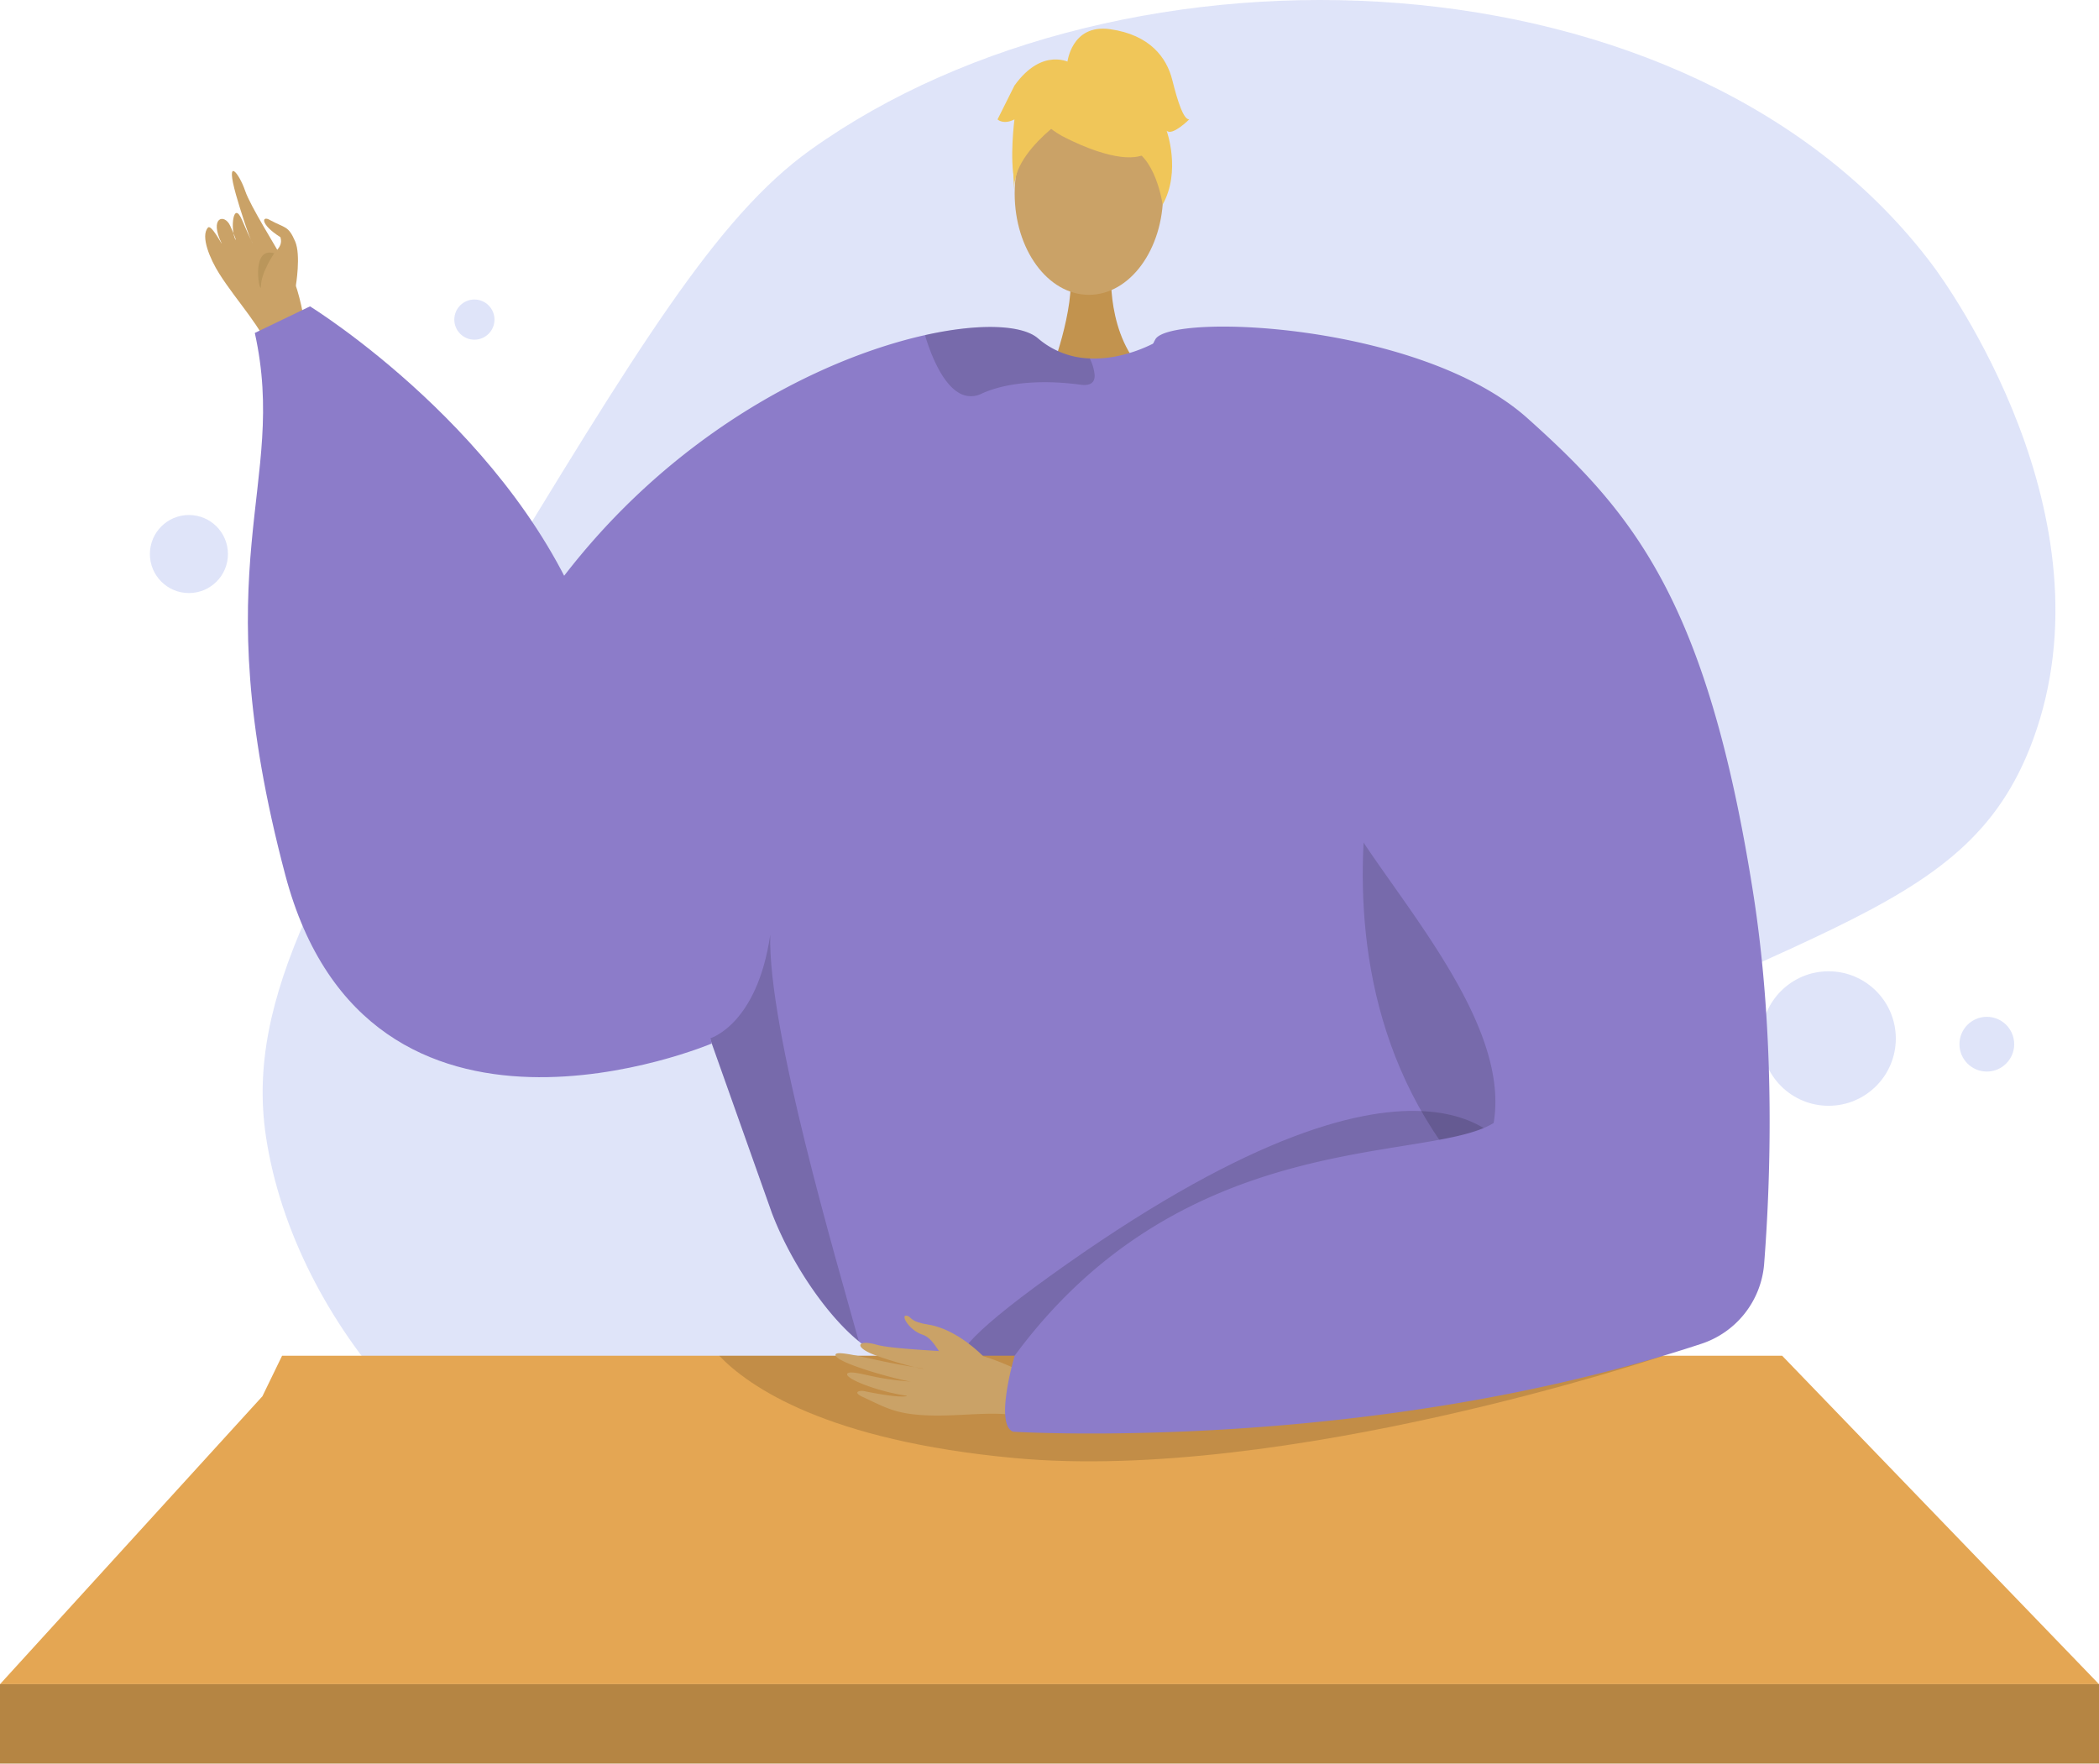 <svg xmlns="http://www.w3.org/2000/svg" width="528" height="443.64" viewBox="0 0 528 443.64">
    <defs>
        <style>
            .a{fill:#bec9f2;opacity:0.49;}.b,.e{fill:#caa267;}.b,.c{fill-rule:evenodd;}.c{fill:#ba965b;}.d{fill:#c2934e;}.f{fill:#8c7cc9;}.g{opacity:0.15;}.h{fill:#f0c659;}.i{fill:#e4a653;}.j{fill:#b58543;}
        </style>
    </defs>
    <g transform="translate(-419 -324.359)">
        <g transform="translate(-402.522 -18.289)">
            <g transform="translate(859.227 342.649)">
                <path class="a"
                      d="M928.924,495.051c39.569-65.229,59.354-97.843,82.947-114.718,78.822-56.376,221.734-51.737,282.3,29.114,3.151,4.206,45.908,62.995,25.192,119.3-17.344,47.141-61.643,44.867-167.226,105.1-113.037,64.486-130.745,106.161-181.064,97.36-47.64-8.333-89.12-55.721-96.2-102.614C869.612,593.716,889.311,560.353,928.924,495.051Z"
                      transform="translate(-845.67 -342.649)"/>
                <circle class="a" cx="23.411" cy="23.411" r="23.411" transform="translate(32.193 103.232)"/>
                <circle class="a" cx="9.818" cy="9.818" r="9.818" transform="translate(0 129.547)"/>
                <circle class="a" cx="16.914" cy="16.914" r="16.914" transform="translate(405.356 244.327)"/>
                <circle class="a" cx="6.885" cy="6.885" r="6.885" transform="translate(455.192 255.778)"/>
                <circle class="a" cx="5.053" cy="5.053" r="5.053" transform="translate(76.576 75.34)"/>
                <circle class="a" cx="5.053" cy="5.053" r="5.053" transform="translate(370.112 287.387)"/>
            </g>
            <g transform="translate(821.522 349.863)">
                <g transform="translate(51.614 35.805)">
                    <path class="b"
                          d="M889.234,426.664c-.4-1.356-1.615-17.691-5.361-24.447s-9.931-16.461-11.26-20.36c-1.565-4.586-5.106-8.938-2.307,1,1.01,3.59,3.277,10.672,4.114,12.022.406.654-.385-.459-2.541-5.581-2.292-5.445-3.091,2.247-1.7,4.854,0,0,.39.281-1.337-3.527-1.467-3.232-5.4-2.1-2.113,4.492-.058.117-2.677-4.929-3.48-4.049-1.953,2.141.527,7.949,2.835,11.594,4.5,7.11,11.069,13.869,12.851,19.973Z"
                          transform="translate(-862.545 -376.841)"/>
                    <path class="b"
                          d="M882.308,403.237s1.309-7.718-.166-11.136c-1.74-4.036-2.481-3.279-6.277-5.351-2.159-1.334-2.645,1.009,2.559,4.268.927,3-2.54,3.866-2.391,5.947s1.592,7.627,2.9,8.363S882.308,403.237,882.308,403.237Z"
                          transform="translate(-859.504 -374.382)"/>
                    <path class="c" d="M877.178,393.331s-3.241,4.718-3.319,8.119S870.865,391.4,877.178,393.331Z"
                          transform="translate(-859.816 -372.634)"/>
                </g>
                <g transform="translate(62.353)">
                    <path class="d"
                          d="M1046.884,397.2s-1.551,17.315,9.128,26.889-24.612,0-24.612,0,6.568-16.584,5.094-26.889S1046.884,397.2,1046.884,397.2Z"
                          transform="translate(-829.693 -336.963)"/>
                    <ellipse class="e" cx="18.672" cy="25.475" rx="18.672" ry="25.475"
                             transform="translate(192.887 15.998)"/>
                    <path class="f"
                          d="M918.378,503.31c28.266-59.126,78.712-86.1,110.919-93.262,13.941-3.105,24.464-2.5,28.307.823a20.871,20.871,0,0,0,13.033,5.063,28.166,28.166,0,0,0,7.318-.667,36.407,36.407,0,0,0,7.758-2.637c1.191-.554,1.886-.95,1.886-.95a75.686,75.686,0,0,1,19.714,1.176c72.868,14.267,85.546,136.446,84.894,146.955-.4,6.254-6.865,34.591-14.948,59.778-6.623,20.678-14.352,39.242-20.706,41.809-14.1,5.673-120.534,13.46-142.417,3.021-.511-.383-1.064-.794-1.589-1.248-8.211-6.68-17.117-19.869-21.84-32.221,0-.014-12.579-35.469-15.147-42.688-.028-.07-.042-.127-.07-.185-.085-.283-.184-.552-.283-.808-.029-.1-.072-.185-.1-.283"
                          transform="translate(-858.871 -332.987)"/>
                    <path class="g"
                          d="M963.47,555.613c.028.1.07.184.1.283.1.255.2.525.283.808.029.058.043.114.072.185,2.567,7.219,15.146,42.674,15.146,42.688,4.723,12.353,13.63,25.542,21.84,32.222-5.574-20.181-22.946-78.682-22.28-102.253C975.312,552.265,963.47,555.6,963.47,555.613Z"
                          transform="translate(-847.23 -301.614)"/>
                    <path class="g"
                          d="M1100.173,483.087S1064.9,588.381,1162.764,633.1l1.989,1.322-.506-24.766s-46.114-64.348-46.289-66S1100.173,483.087,1100.173,483.087Z"
                          transform="translate(-813.537 -313.608)"/>
                    <path class="g"
                          d="M1049.113,420.117c.057,1.688-.836,2.794-3.545,2.426-8.453-1.149-18-.907-24.933,2.27a5.893,5.893,0,0,1-5.7-.242c-4.439-2.6-7.19-10.338-8.282-13.771a2.351,2.351,0,0,1-.113-.752c13.94-3.105,24.464-2.5,28.307.823a20.871,20.871,0,0,0,13.033,5.063A11.51,11.51,0,0,1,1049.113,420.117Z"
                          transform="translate(-836.111 -332.987)"/>
                    <g transform="translate(188.569)">
                        <g transform="translate(3.941 7.103)">
                            <path class="h"
                                  d="M1035.046,373.776s32.325,17.921,22.731-10.853C1051.139,343.014,1013,360.948,1035.046,373.776Z"
                                  transform="translate(-1023.015 -354.028)"/>
                            <path class="h"
                                  d="M1040.807,366.638s-18.085,10.731-16.339,21.5c0,0-3.989-32.14,13.994-32.947s24.944.927,23.348,34.914C1061.809,390.1,1056.586,363.065,1040.807,366.638Z"
                                  transform="translate(-1024.091 -353.765)"/>
                        </g>
                        <path class="h"
                              d="M1034.89,357.116s.908-10.014,10.835-8.6,14.182,7.091,15.6,12.764,2.837,9.928,4.255,9.928c0,0-4.255,4.254-5.673,2.836,0,0,3.681,10.2-1,18.573,0,0-1.841-12.9-8.932-14.318S1034.89,357.116,1034.89,357.116Z"
                              transform="translate(-1017.362 -348.383)"/>
                        <path class="h"
                              d="M1039.4,355.441s-7.091-4.254-14.183,5.673l-4.254,8.51s1.418,1.418,4.254,0c0,0-1.292,9.992.064,15.633l4.191-17.052Z"
                              transform="translate(-1020.958 -346.795)"/>
                    </g>
                    <path class="g" d="M1152.062,575.817s-18.243-38.259-111.778,27.5,87.786-16.135,87.786-16.135Z"
                          transform="translate(-834.319 -292.525)"/>
                    <path class="f"
                          d="M987.775,589.324S901.447,625.948,880.5,546.963s.842-97.926-7.675-136.376l13.885-6.686s52.264,32.223,70.155,81.97S987.775,589.324,987.775,589.324Z"
                          transform="translate(-871.081 -334.05)"/>
                </g>
                <path class="i" d="M821.522,696.33h528l-79.709-82.63H892.483l-4.951,10.2Z"
                      transform="translate(-821.522 -279.889)"/>
                <path class="g"
                      d="M965.308,613.7c7.495,7.826,27,21.365,74.328,25.751,67.965,6.291,163.227-25.751,163.227-25.751Z"
                      transform="translate(-784.402 -279.889)"/>
                <g transform="translate(210.169 74.941)">
                    <g transform="translate(0 248.787)">
                        <path class="b"
                              d="M1045.242,623.4c-1.344-.452-15.533-8.949-23.226-9.659s-19.2-1.032-23.169-2.16c-4.672-1.328-5.852.527-.469,2.582,3.5,1.336,10.665,3.406,12.253,3.47.769.032-4.243-.643-9.69-1.771-5.791-1.2-12.075-2.833-12.361-1.8-.557,2,16.124,6.5,19.064,6.817a74.033,74.033,0,0,1-7.748-.939c-3.5-.622-7.5-1.86-8.293-1.134-1.24,1.144,7.6,4.61,14.9,5.623.128.237-2.231.605-10.824-1.179-.863-.18-3.061.2-.234,1.5,5.951,2.752,8.308,4.375,16.932,4.644,8.411.262,17.694-1.468,23.744.56Z"
                              transform="translate(-988.566 -604.279)"/>
                        <path class="b"
                              d="M1022.165,615.91s-6.512-6.839-13.825-7.968c-4.346-.671-4.244-1.765-4.985-2.091-2.46-1.083-.079,3.484,3.614,4.655,3,.951,4.675,6.079,6.479,7.166s7.2,3.084,8.548,2.378S1022.165,615.91,1022.165,615.91Z"
                              transform="translate(-985.008 -605.686)"/>
                    </g>
                    <path class="f"
                          d="M1153.879,431c26.714,23.9,45.2,46.1,56.729,119.13,5.849,37.05,4.325,74.1,2.8,93.64a23.086,23.086,0,0,1-15.865,20.074c-83.7,27.608-173.038,22.095-173.038,22.095-4.792-1.784.378-19.125.378-19.125,42.821-58.113,104.021-48.342,120.485-58.536,5.135-30.125-36.249-67.824-41.129-86.511-12.78-49.007-54.849-91.414-43.964-110.621C1064.038,404.5,1126.933,406.89,1153.879,431Z"
                          transform="translate(-979.813 -407.947)"/>
                </g>
                <rect class="j" width="528" height="19.984" transform="translate(0 416.442)"/>
            </g>
        </g>
    </g>
</svg>
